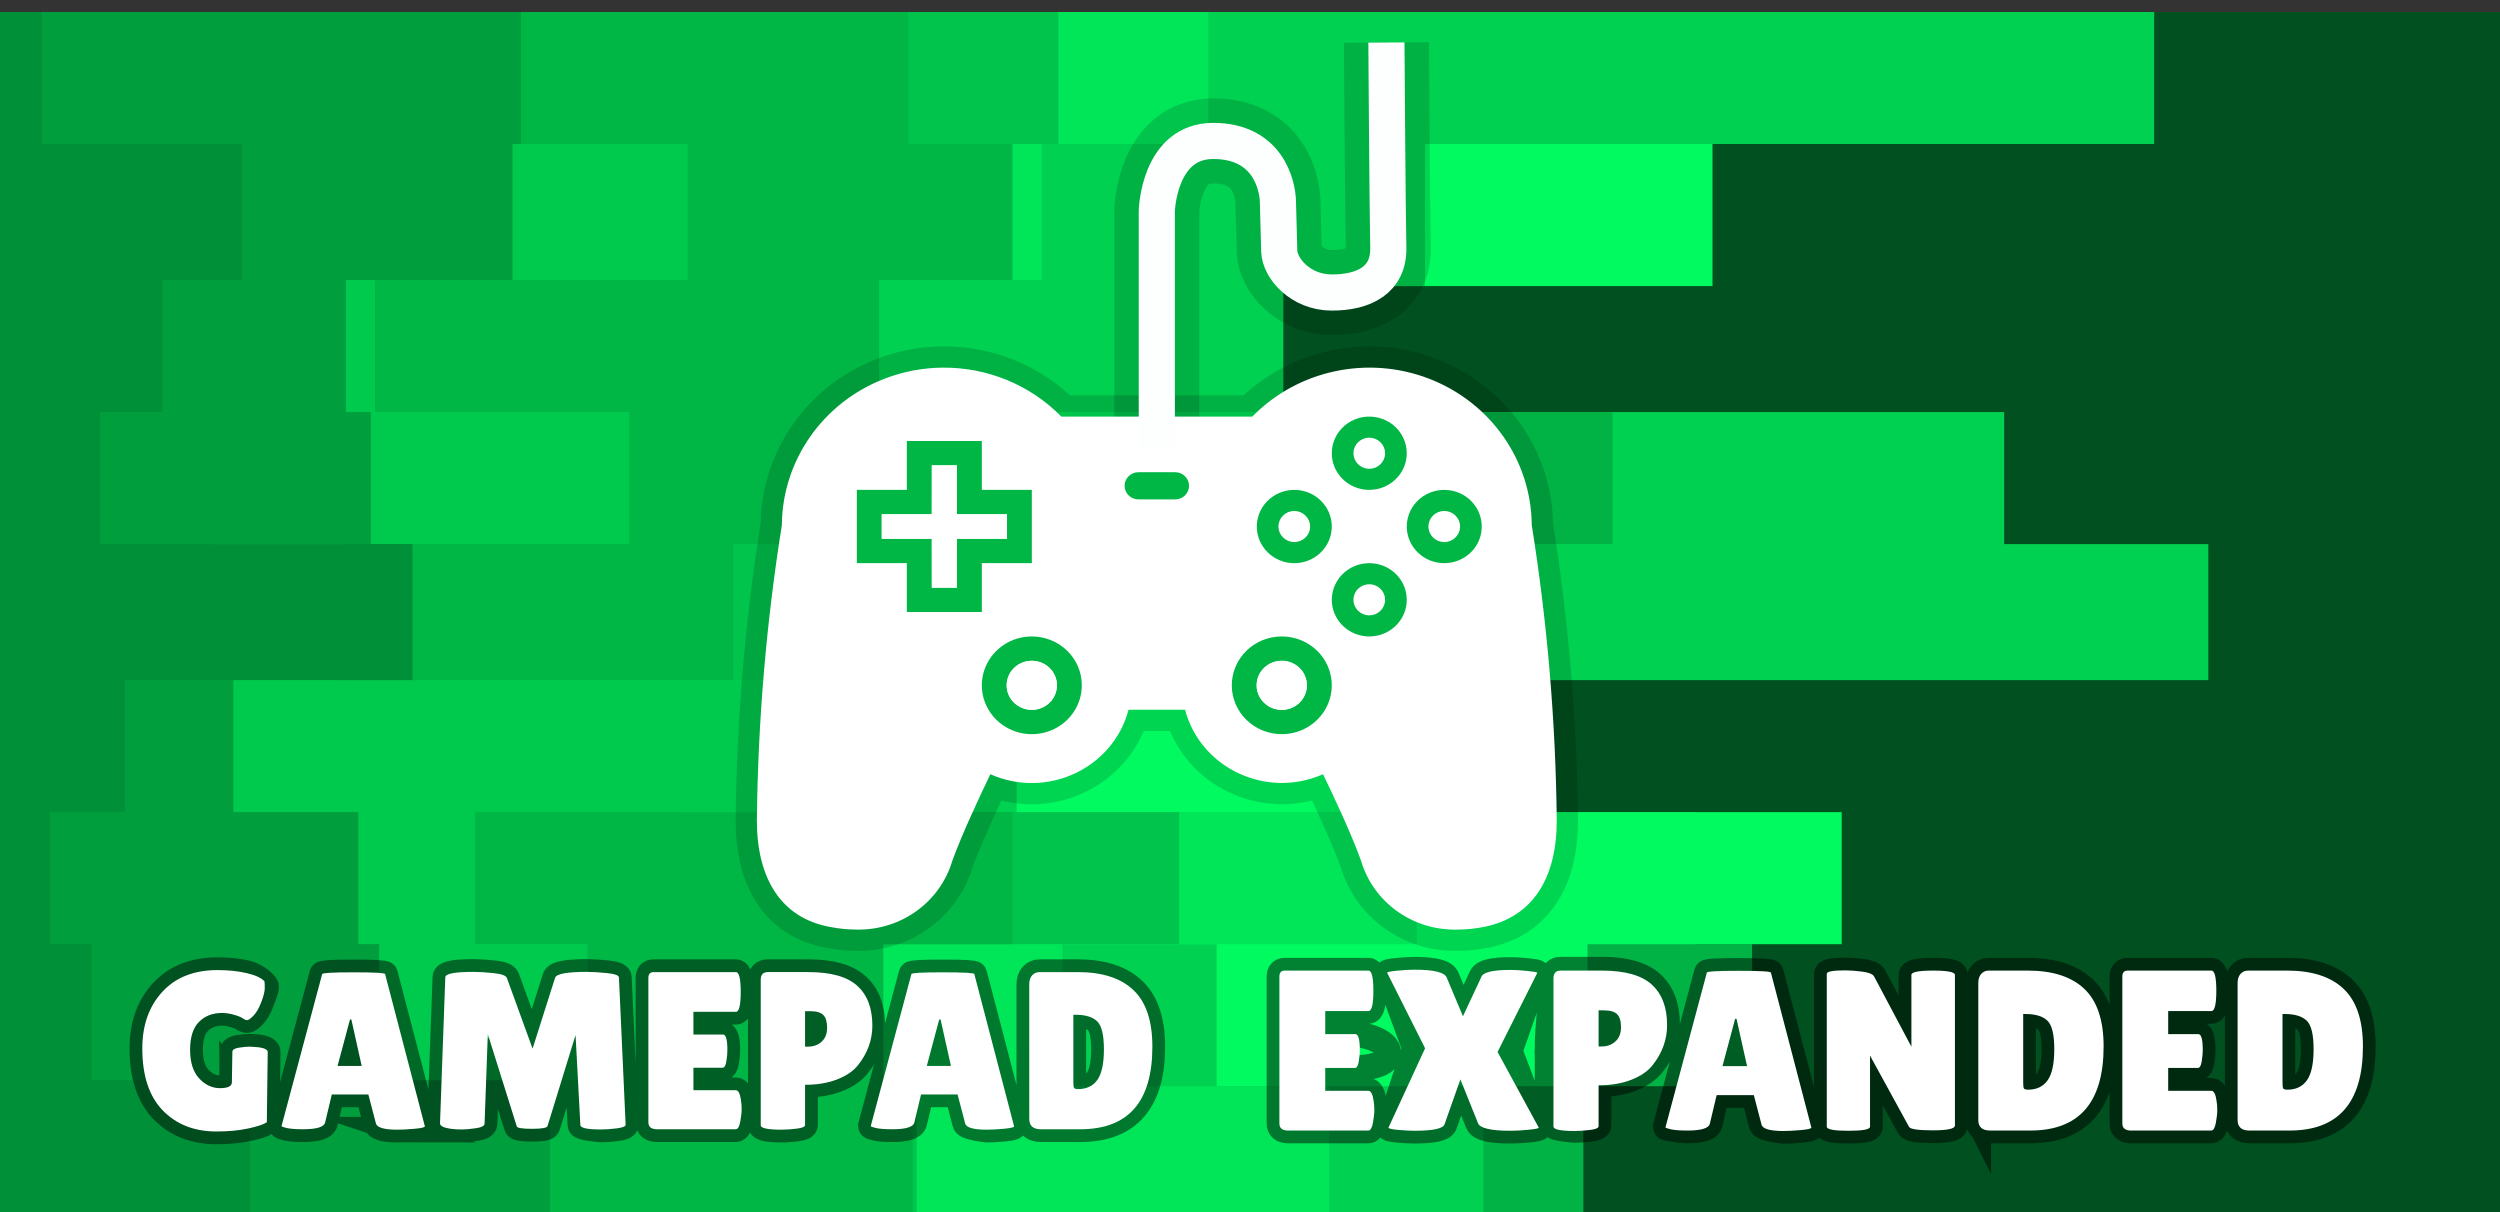 <svg version="1.1" xmlns="http://www.w3.org/2000/svg" xmlns:xlink="http://www.w3.org/1999/xlink" width="588.07" height="285.147" viewBox="0,0,588.07,285.147"><rect x="0" y="0" width="588.07" height="285.147" fill="#333333" stroke="none"/><g transform="translate(-25.107,-36.186)"><g><g stroke="none" stroke-width="1" stroke-linecap="butt" stroke-miterlimit="10"><path d="M25.107,321.332v-282.323h588.07v282.323z" fill="#00511f"/><path d="M424.015,39.009h107.813v31.056h-163.679v31.997h-41.165v31.056h169.56v31.056h48.026v31.997h-247.97v31.056h-3.92v31.056h15.682v31.997h80.37v31.056h-363.623v-31.056v0v-31.997v0v-31.056v0v-31.056v0v-31.997v0v-31.056v0v-31.056v0v-31.997v0v-31.056v0z" fill="#00d150"/><path d="M436.756,39.009h-77.429v31.056h33.324v31.997h-101.932v31.056h113.694v31.056h-89.191v31.997h51.946v31.056h56.847v31.056h13.232v33.408h-39.695v29.644h-372.444v-31.056v0v-31.997v0v-31.056v0v-31.056v0v-31.997v0v-31.056v0v-31.056v0v-31.997v0v-31.056v0z" fill="#00b344"/><path d="M315.222,39.009h13.722v31.056h98.992v33.408h-157.799v29.644h95.071v31.056h-38.225v31.997h24.503v31.056h106.833v31.056h-59.787v33.408h-35.284v29.644h-338.14v-31.056v0v-31.997v0v-31.056v0v-31.056v0v-31.997v0v-31.056v0v-31.056v0v-31.997v0v-31.056v0z" fill="#00fa60"/><path d="M365.208,39.009h32.344v31.056h-37.244v33.408h-49.006v29.644h43.125v31.056h-124.475v31.997h34.304v31.056h-40.185v31.056h87.23v33.408h62.727v29.644h-348.922v-31.056v0v-31.997v0v-31.056v0v-31.056v0v-31.997v0v-31.056v0v-31.056v0v-31.997v0v-31.056v0z" fill="#00d150"/><path d="M240.733,39.009h68.608v31.056h-39.205v31.997h-49.006v31.056h139.177v31.056h-183.282v31.997h49.006v31.056h132.316v31.056h-83.31v33.408h62.727v29.644h-312.657v-31.056v0v-31.997v0v-31.056v0v-31.056v0v-31.997v0v-31.056v0v-31.056v0v-31.997v0v-31.056v0z" fill="#00e658"/><path d="M220.15,39.009h53.906v31.056h-23.523v31.997h-53.906v31.056h-39.205v31.056h154.858v31.997h-142.117v31.056h132.316v31.056h-144.077v32.938l82.33,-0.376v30.491h-215.626v-31.056v0v-31.997v0v-31.056v0v-31.056v0v-31.997v0v-31.056v0v-31.056v0v-31.997v0v-31.056v0z" fill="#00c44b"/><path d="M203.488,39.009h35.284v31.056h24.503v31.997h-31.364v31.056h30.384v31.056h-64.688v31.997h-12.742v31.056h78.409v31.056h-30.384v33.408h6.861v29.644h-214.646v-31.056v0v-31.997v0v-31.056v0v-31.056v0v-31.997v0v-31.056v0v-31.056v0v-31.997v0v-31.056v0z" fill="#00b745"/><path d="M93.715,39.009v31.056h93.111v31.997h-73.509v31.056h59.787v31.056h-67.628v31.997h109.773v31.056h-78.409v31.056h26.463v31.997h-8.821v31.056h-129.375v-31.056v0v-31.997v0v-31.056v0v-31.056v0v-31.997v0v-31.056v0v-31.056v0v-31.997v0v-31.056v0z" fill="#00ca4d"/><path d="M122.139,39.009h25.483v31.056h-1.96v31.997h-39.205v31.056h5.881v31.056h-37.244v31.997h4.901v31.056h29.404v31.056h4.901v31.997h40.185v31.056h-129.375v-31.056v0v-31.997v0v-31.056v0v-31.056v0v-31.997v0v-31.056v0v-31.056v0v-31.997v0v-31.056v0z" fill="#009e3d"/><path d="M28.048,39.009h6.861v31.056h47.046v31.997h-18.622v31.056h-14.702v31.056h73.509v31.997h-67.628v31.056h-17.642v31.056h9.801v31.997h37.244v31.056h-58.807v-31.056v0v-31.997v0v-31.056v0v-31.056v0v-31.997v0v-31.056v0v-31.056v0v-31.997v0v-31.056v0z" fill="#009138"/></g><g stroke-linecap="butt"><path d="M275.246,134.656c0,0 0.031,-0.475 0.721,-0.475c4.152,0 43.714,0 43.714,0c10.741,-10.975 27.219,-14.489 41.662,-8.884c14.443,5.605 23.966,19.21 24.075,34.397c3.668,22.989 5.634,46.207 5.88,69.473c0,13.906 -5.88,22.812 -17.11,25.053c-2.109,0.422 -4.257,0.635 -6.41,0.633c-10.398,0.214 -19.642,-6.437 -22.52,-16.204c-2.293,-6.378 -6.409,-15.114 -8.937,-20.343c-13.292,5.874 -28.793,-1.37 -32.457,-15.169h-13.288c-3.657,13.835 -19.208,21.089 -32.516,15.169c-2.528,5.287 -6.645,14.022 -8.938,20.343c-2.872,9.746 -12.084,16.392 -22.461,16.204c-2.133,-0.002 -4.26,-0.214 -6.349,-0.633c-11.289,-2.069 -17.169,-11.147 -17.169,-25.053c0.246,-23.266 2.21,-46.484 5.879,-69.473c0.11,-15.187 9.632,-28.792 24.075,-34.397c4.513,-1.752 9.225,-2.613 13.898,-2.634c10.282,-0.047 20.379,3.973 27.764,11.518z" fill="none" stroke-opacity="0.149" stroke="#000000" stroke-width="10" stroke-miterlimit="10"/><path d="M297.222,141.95v-56.189c0,0 0.442,-16.424 13.268,-16.424c12.826,0 15.114,10.338 15.219,14.237c0.104,3.899 0.208,7.797 0.313,11.696c0.104,3.899 4.865,9.725 12.383,9.725c7.519,0 13.451,-2.936 13.268,-10.589c-0.176,-7.358 -0.442,-48.22 -0.442,-48.22" fill="none" stroke-opacity="0.149" stroke="#000000" stroke-width="20" stroke-miterlimit="4"/><path d="M274.76,134.181h44.921c10.741,-10.975 27.219,-14.489 41.662,-8.884c14.443,5.605 23.966,19.21 24.075,34.397c3.668,22.989 5.634,46.207 5.88,69.473c0,13.906 -5.88,22.812 -17.11,25.053c-2.109,0.422 -4.257,0.635 -6.41,0.633c-10.398,0.214 -19.642,-6.437 -22.52,-16.204c-2.293,-6.378 -6.409,-15.114 -8.937,-20.343c-13.292,5.874 -28.793,-1.37 -32.457,-15.169h-13.288c-3.657,13.835 -19.208,21.089 -32.516,15.169c-2.528,5.287 -6.645,14.022 -8.938,20.343c-2.872,9.746 -12.084,16.392 -22.461,16.204c-2.133,-0.002 -4.26,-0.214 -6.349,-0.633c-11.289,-2.069 -17.169,-11.147 -17.169,-25.053c0.246,-23.266 2.21,-46.484 5.879,-69.473c0.11,-15.187 9.632,-28.792 24.075,-34.397c4.513,-1.752 9.225,-2.613 13.898,-2.634c10.282,-0.047 20.379,3.973 27.764,11.518z" fill="#ffffff" stroke="none" stroke-width="9.345" stroke-miterlimit="10"/><path d="M297.222,141.95v-56.189c0,0 0.442,-16.424 13.268,-16.424c12.826,0 15.114,10.338 15.219,14.237c0.104,3.899 0.208,7.797 0.313,11.696c0.104,3.899 4.865,9.725 12.383,9.725c7.519,0 13.451,-2.936 13.268,-10.589c-0.176,-7.358 -0.442,-48.22 -0.442,-48.22" fill="none" stroke="#fdffff" stroke-width="8.5" stroke-miterlimit="4"/><path d="M341.424,136.286c1.933,-1.637 4.498,-2.374 7.03,-2.018c4.579,0.644 7.87,4.637 7.54,9.146c-0.33,4.509 -4.169,8.004 -8.795,8.005c-4.871,-0 -8.819,-3.859 -8.819,-8.619c-0,-2.5 1.11,-4.877 3.043,-6.514zM238.423,139.928h17.64v11.491h11.76v17.239h-11.76v11.493h-17.64v-11.493h-11.76v-17.239h11.76zM350.139,142.802c0,-1.587 -1.315,-2.873 -2.939,-2.874c-0.78,-0 -1.528,0.302 -2.079,0.841c-0.551,0.539 -0.861,1.269 -0.862,2.031c-0,1.587 1.316,2.873 2.939,2.874c1.624,0 2.94,-1.286 2.941,-2.872zM244.303,145.673v11.493h-11.76v5.746h11.76v11.493h5.88v-11.493h11.76v-5.746h-11.76v-11.493zM323.785,153.525c1.933,-1.637 4.499,-2.373 7.031,-2.018c4.579,0.644 7.87,4.637 7.54,9.147c-0.33,4.51 -4.17,8.004 -8.796,8.004c-4.871,-0 -8.819,-3.859 -8.819,-8.619c-0,-2.5 1.111,-4.877 3.044,-6.514zM359.063,153.525c1.933,-1.637 4.499,-2.373 7.031,-2.018c4.579,0.644 7.87,4.637 7.54,9.146c-0.33,4.509 -4.169,8.004 -8.795,8.005c-2.339,0 -4.583,-0.908 -6.237,-2.524c-1.654,-1.616 -2.584,-3.809 -2.584,-6.095c-0,-2.5 1.111,-4.877 3.044,-6.514zM332.5,160.038c-0,-1.587 -1.317,-2.873 -2.941,-2.872c-0.78,0 -1.527,0.303 -2.079,0.842c-0.551,0.539 -0.861,1.27 -0.861,2.032c0,1.587 1.317,2.873 2.941,2.872c1.624,-0 2.94,-1.287 2.939,-2.874zM364.84,157.165c-0.78,-0 -1.528,0.303 -2.08,0.842c-0.552,0.539 -0.861,1.27 -0.861,2.032c0,1.587 1.317,2.873 2.94,2.872c1.623,-0 2.939,-1.286 2.94,-2.873c0,-1.587 -1.316,-2.873 -2.939,-2.873zM341.425,170.764c1.933,-1.637 4.498,-2.373 7.03,-2.018c4.579,0.644 7.87,4.637 7.54,9.146c-0.33,4.509 -4.169,8.004 -8.795,8.005c-2.339,-0 -4.583,-0.908 -6.236,-2.525c-1.654,-1.617 -2.583,-3.809 -2.583,-6.095c0,-2.5 1.111,-4.876 3.044,-6.513zM350.139,177.279c0,-1.587 -1.315,-2.873 -2.939,-2.874c-0.78,-0 -1.528,0.302 -2.079,0.841c-0.551,0.539 -0.861,1.269 -0.862,2.031c-0,1.587 1.316,2.873 2.939,2.874c1.624,0 2.94,-1.286 2.941,-2.872zM256.957,192.991c1.821,-4.294 6.109,-7.094 10.865,-7.094c6.494,0.001 11.759,5.146 11.758,11.493c-0,4.648 -2.865,8.839 -7.26,10.618c-4.394,1.779 -9.453,0.795 -12.816,-2.492c-3.363,-3.287 -4.369,-8.23 -2.548,-12.525zM314.861,197.39c-0,-6.347 5.265,-11.492 11.759,-11.493c3.119,-0 6.11,1.211 8.316,3.366c2.205,2.155 3.444,5.079 3.444,8.127c-0,6.347 -5.265,11.492 -11.76,11.492c-6.495,-0 -11.76,-5.145 -11.76,-11.492zM271.836,193.19c-1.191,-1.087 -2.79,-1.642 -4.415,-1.533c-3.169,0.203 -5.6,2.829 -5.491,5.93c0.109,3.102 2.717,5.558 5.893,5.55c1.559,0 3.055,-0.605 4.158,-1.683c1.103,-1.078 1.722,-2.539 1.722,-4.063c0,-1.592 -0.676,-3.114 -1.866,-4.2zM330.634,193.19c-1.191,-1.087 -2.79,-1.642 -4.415,-1.533c-3.169,0.203 -5.6,2.829 -5.491,5.93c0.109,3.102 2.717,5.558 5.893,5.55c1.559,0 3.055,-0.605 4.158,-1.683c1.103,-1.078 1.722,-2.539 1.722,-4.063c0,-1.592 -0.676,-3.114 -1.866,-4.2z" fill="#00b745" stroke="none" stroke-width="9.345" stroke-miterlimit="10"/><path d="M367.82,160.039c-0,1.587 -1.357,2.913 -2.981,2.913c-1.623,0 -2.981,-1.326 -2.981,-2.912c-0,-0.762 0.322,-1.522 0.873,-2.061c0.552,-0.539 1.329,-0.853 2.109,-0.853c1.623,0 2.98,1.327 2.98,2.913z" fill="#ffffff" stroke="#ffffff" stroke-width="1.5" stroke-miterlimit="10"/><path d="M350.18,142.802c-0,1.587 -1.358,2.913 -2.981,2.912c-1.624,-0 -2.98,-1.327 -2.98,-2.914c0,-0.762 0.322,-1.521 0.874,-2.06c0.551,-0.539 1.328,-0.853 2.108,-0.853c1.624,0 2.98,1.327 2.98,2.914z" fill="#ffffff" stroke="#ffffff" stroke-width="1.5" stroke-miterlimit="10"/><path d="M332.541,160.038c0,1.587 -1.356,2.913 -2.98,2.914c-1.624,0 -2.981,-1.326 -2.982,-2.912c-0,-0.762 0.321,-1.521 0.873,-2.06c0.551,-0.539 1.328,-0.854 2.108,-0.854c1.624,-0 2.981,1.326 2.981,2.912z" fill="#ffffff" stroke="#ffffff" stroke-width="1.5" stroke-miterlimit="10"/><path d="M350.18,177.278c-0,1.587 -1.358,2.913 -2.981,2.912c-1.624,-0 -2.98,-1.327 -2.98,-2.914c0,-0.762 0.322,-1.521 0.874,-2.06c0.551,-0.539 1.328,-0.853 2.108,-0.853c1.624,0 2.98,1.327 2.98,2.914z" fill="#ffffff" stroke="#ffffff" stroke-width="1.5" stroke-miterlimit="10"/><path d="M330.662,193.161c1.191,1.087 1.88,2.637 1.879,4.23c0,1.524 -0.631,3.014 -1.734,4.092c-1.103,1.078 -2.627,1.695 -4.187,1.695c-3.175,0.009 -5.825,-2.487 -5.934,-5.588c-0.109,-3.102 2.36,-5.768 5.529,-5.972c1.626,-0.109 3.255,0.457 4.446,1.544z" fill="#ffffff" stroke="none" stroke-width="4.672" stroke-miterlimit="10"/><path d="M271.864,193.161c1.191,1.087 1.88,2.637 1.879,4.23c0,1.524 -0.631,3.014 -1.734,4.092c-1.103,1.078 -2.627,1.695 -4.187,1.695c-3.175,0.009 -5.825,-2.487 -5.934,-5.588c-0.109,-3.102 2.36,-5.768 5.529,-5.972c1.626,-0.109 3.255,0.457 4.446,1.544z" fill="#ffffff" stroke="none" stroke-width="4.672" stroke-miterlimit="10"/><path d="M250.191,145.634l0.021,11.504l11.771,0.02v5.762l-11.771,0.02l-0.021,11.504h-5.896l-0.021,-11.504l-11.771,-0.02v-5.762l11.771,-0.02l0.021,-11.504z" fill="#ffffff" stroke="none" stroke-width="4.672" stroke-miterlimit="10"/><path d="M304.304,150.462c0,1.491 -1.236,2.699 -2.762,2.699h-8.641c-1.525,0 -2.762,-1.208 -2.762,-2.699v0c0,-1.49 1.236,-2.699 2.762,-2.699h8.641c1.525,0 2.762,1.208 2.762,2.699z" fill="#00b745" stroke="#00b745" stroke-width="1" stroke-miterlimit="10"/></g><g stroke-linecap="square" stroke-miterlimit="10"><path d="M343.933,279.436c0.695,0 7.816,1.086 7.769,4.545c-0.047,3.459 -7.439,3.413 -7.876,3.413h-6.983v5.375h10.12c0.623,0 1.042,0.787 1.257,2.362c0.115,0.686 0.172,1.414 0.172,2.184c0,0.77 -0.111,1.764 -0.333,2.982c-0.222,1.218 -0.587,1.827 -1.096,1.827h-18.81c-1.397,0 -2.095,-0.556 -2.095,-1.669v-34.561c0,-0.931 0.423,-1.396 1.268,-1.396h19.691c0.766,0 1.149,1.585 1.149,4.756c0,3.171 -0.383,4.756 -1.149,4.756h-10.173v5.428zM373.584,265.945c0.437,-1.071 2.729,-1.606 6.875,-1.606c1.06,0 2.367,0.08 3.921,0.241c1.561,0.161 2.342,0.311 2.342,0.451l-6.46,18.368l6.793,18.02c0.107,0.182 -0.684,0.353 -2.374,0.514c-1.683,0.161 -3.112,0.241 -4.286,0.241c-4.655,0 -7.201,-0.609 -7.638,-1.827l-4.125,-10.268l-3.738,10.593c-0.372,1.001 -2.721,1.501 -7.047,1.501c-1.06,0 -2.381,-0.07 -3.964,-0.21c-1.576,-0.147 -2.288,-0.346 -2.138,-0.598l6.179,-18.593l-6.512,-17.743c-0.107,-0.175 0.652,-0.343 2.277,-0.504c1.633,-0.161 3.019,-0.241 4.157,-0.241c4.619,0 7.151,0.644 7.595,1.932l3.792,9.029zM389.082,283.257c0,-5.723 1.443,-17.169 1.443,-17.169c0,-1.218 0.566,-1.827 1.697,-1.827h9.679c5.429,0 9.342,1.095 11.742,3.286c2.406,2.184 3.61,5.354 3.61,9.512c0,3.437 -1.139,6.59 -3.416,9.459c-1.132,1.428 -2.8,2.572 -5.006,3.433c-2.199,0.861 -4.763,1.291 -7.692,1.291v9.627c0,0.427 -0.688,0.721 -2.063,0.882c-1.375,0.161 -2.56,0.241 -3.556,0.241c0,0 -4.995,-0.357 -4.995,-1.071c0,0 -1.443,-11.781 -1.443,-17.665zM401.139,273.851v8.493h0.709c1.282,0 2.363,-0.392 3.244,-1.176c0.881,-0.791 1.321,-1.904 1.321,-3.339c0,-1.435 -0.304,-2.457 -0.913,-3.066c-0.602,-0.609 -1.672,-0.913 -3.212,-0.913zM437.655,293.787h-8.744l-1.59,6.667c-0.222,1.113 -1.984,1.669 -5.285,1.669c-1.762,0 -5.167,-0.644 -5.167,-0.756l9.733,-36.388c0,-0.287 2.51,-0.43 7.531,-0.43c5.028,0 7.541,0.143 7.541,0.43l9.518,36.441c0,0.252 -0.845,0.451 -2.535,0.598c-1.683,0.14 -3.022,0.21 -4.018,0.21c0,0 -4.909,-0.5 -5.167,-1.501zM430.285,286.963h5.78l-2.482,-11.129h-0.322zM484.961,300.937c0,0.756 -1.726,1.134 -5.178,1.134c-3.445,0 -5.314,-0.269 -5.608,-0.808l-9.185,-16.766v16.714c0,0.644 -1.697,0.966 -5.092,0.966c-3.388,0 -5.081,-0.322 -5.081,-0.966v-35.958c0,-0.539 1.447,-0.808 4.34,-0.808c1.139,0 2.467,0.098 3.986,0.294c1.525,0.196 2.453,0.563 2.782,1.102l8.798,16.556v-16.882c0,-0.679 1.704,-1.018 5.113,-1.018c3.416,0 5.124,0.339 5.124,1.018zM490.458,299.646v-32.252c0,-0.896 0.229,-1.603 0.688,-2.121c0.458,-0.518 1.053,-0.777 1.783,-0.777h9.185c5.837,0 10.266,1.435 13.289,4.304c3.022,2.863 4.533,7.377 4.533,13.543c0,13.186 -5.754,19.779 -17.263,19.779h-9.411c-1.869,0 -2.804,-0.826 -2.804,-2.478zM501.018,274.712v16.073c0,0.749 0.054,1.225 0.161,1.428c0.115,0.196 0.448,0.294 0.999,0.294c2.012,0 3.541,-0.735 4.587,-2.205c1.046,-1.47 1.568,-3.916 1.568,-7.338c0,-3.423 -0.541,-5.652 -1.622,-6.688c-1.081,-1.043 -2.797,-1.564 -5.146,-1.564zM542.215,279.436c0.695,0 1.042,1.256 1.042,3.769c0,0.749 -0.082,1.634 -0.247,2.656c-0.165,1.022 -0.465,1.533 -0.902,1.533h-6.983v5.375h10.12c0.623,0 1.042,0.787 1.257,2.362c0.115,0.686 0.172,1.414 0.172,2.184c0,0.77 -0.111,1.764 -0.333,2.982c-0.222,1.218 -0.587,1.827 -1.096,1.827h-18.81c-1.397,0 -2.095,-0.556 -2.095,-1.669v-34.561c0,-0.931 0.423,-1.396 1.268,-1.396h19.691c0.766,0 1.149,1.585 1.149,4.756c0,3.171 -0.383,4.756 -1.149,4.756h-10.173v5.428zM551.455,267.394c0,-0.896 0.229,-1.603 0.688,-2.121c0.458,-0.518 1.053,-0.777 1.783,-0.777h9.185c5.837,0 10.266,1.435 13.289,4.304c3.022,2.863 4.533,7.377 4.533,13.543c0,13.186 -5.754,19.779 -17.263,19.779h-9.411c-1.869,0 -2.804,-0.826 -2.804,-2.478zM562.015,274.712v16.073c0,0.749 0.054,1.225 0.161,1.428c0.115,0.196 0.448,0.294 0.999,0.294c2.012,0 3.541,-0.735 4.587,-2.205c1.046,-1.47 1.568,-3.916 1.568,-7.338c0,-3.423 -0.541,-5.652 -1.622,-6.688c-1.081,-1.043 -2.797,-1.564 -5.146,-1.564z" fill="none" stroke-opacity="0.478" stroke="#000000" stroke-width="6"/><path d="M343.933,279.436c0.695,0 1.042,1.256 1.042,3.769c0,0.749 -0.082,1.634 -0.247,2.656c-0.165,1.022 -0.466,1.533 -0.902,1.533h-6.983v5.375h10.12c0.623,0 1.042,0.787 1.257,2.362c0.115,0.686 0.172,1.414 0.172,2.184c0,0.77 -0.111,1.764 -0.333,2.982c-0.222,1.218 -0.587,1.827 -1.096,1.827h-18.81c-1.397,0 -2.095,-0.556 -2.095,-1.669v-34.561c0,-0.931 0.423,-1.396 1.268,-1.396h19.691c0.766,0 1.149,1.585 1.149,4.756c0,3.171 -0.383,4.756 -1.149,4.756h-10.173v5.428zM373.584,265.945c0.437,-1.071 2.729,-1.606 6.875,-1.606c1.06,0 2.367,0.08 3.921,0.241c1.561,0.161 2.342,0.311 2.342,0.451l-9.346,18.603l9.679,17.785c0.107,0.182 -0.684,0.353 -2.374,0.514c-1.683,0.161 -3.112,0.241 -4.286,0.241c-4.655,0 -7.201,-0.609 -7.638,-1.827l-4.125,-10.268l-3.738,10.593c-0.372,1.001 -2.721,1.501 -7.047,1.501c-1.06,0 -2.381,-0.07 -3.964,-0.21c-1.576,-0.147 -2.288,-0.346 -2.138,-0.598l8.583,-18.593l-8.916,-17.743c-0.107,-0.175 0.652,-0.343 2.277,-0.504c1.633,-0.161 3.019,-0.241 4.157,-0.241c4.619,0 7.151,0.644 7.595,1.932l3.792,9.029zM395.52,302.228c-3.33,0 -4.995,-0.357 -4.995,-1.071v-34.834c0,-1.218 0.566,-1.827 1.697,-1.827h9.679c5.429,0 9.342,1.095 11.742,3.286c2.406,2.184 3.61,5.354 3.61,9.512c0,3.437 -1.139,6.59 -3.416,9.459c-1.132,1.428 -2.8,2.572 -5.006,3.433c-2.199,0.861 -4.763,1.291 -7.692,1.291v9.627c0,0.427 -0.688,0.721 -2.063,0.882c-1.375,0.161 -2.56,0.241 -3.556,0.241zM401.139,273.851v8.493h0.709c1.282,0 2.363,-0.392 3.244,-1.176c0.881,-0.791 1.321,-1.904 1.321,-3.339c0,-1.435 -0.304,-2.457 -0.913,-3.066c-0.602,-0.609 -1.672,-0.913 -3.212,-0.913zM444.637,302.228c-3.187,0 -4.909,-0.5 -5.167,-1.501l-1.815,-6.94h-8.744l-1.59,6.667c-0.222,1.113 -1.984,1.669 -5.285,1.669c-1.762,0 -3.065,-0.098 -3.91,-0.294c-0.838,-0.196 -1.257,-0.35 -1.257,-0.462l9.733,-36.388c0,-0.287 2.51,-0.43 7.531,-0.43c5.028,0 7.541,0.143 7.541,0.43l9.518,36.441c0,0.252 -0.845,0.451 -2.535,0.598c-1.683,0.14 -3.022,0.21 -4.018,0.21zM430.285,286.963h5.779l-2.482,-11.128h-0.322zM484.961,300.937c0,0.756 -1.726,1.134 -5.178,1.134c-3.445,0 -5.314,-0.269 -5.608,-0.808l-9.185,-16.766v16.714c0,0.644 -1.697,0.966 -5.092,0.966c-3.388,0 -5.081,-0.322 -5.081,-0.966v-35.958c0,-0.539 1.447,-0.808 4.34,-0.808c1.139,0 2.467,0.098 3.985,0.294c1.525,0.196 2.453,0.563 2.782,1.102l8.798,16.556v-16.882c0,-0.679 1.704,-1.018 5.113,-1.018c3.416,0 5.124,0.339 5.124,1.018zM490.458,299.646v-32.252c0,-0.896 0.229,-1.603 0.688,-2.121c0.458,-0.518 1.053,-0.777 1.783,-0.777h9.185c5.837,0 10.266,1.435 13.289,4.304c3.022,2.863 4.533,7.377 4.533,13.543c0,13.186 -5.754,19.779 -17.263,19.779h-9.41c-1.869,0 -2.804,-0.826 -2.804,-2.478zM501.018,274.712v16.073c0,0.749 0.054,1.225 0.161,1.428c0.115,0.196 0.448,0.294 0.999,0.294c2.012,0 3.541,-0.735 4.587,-2.205c1.046,-1.47 1.568,-3.916 1.568,-7.338c0,-3.423 -0.541,-5.652 -1.622,-6.688c-1.081,-1.043 -2.797,-1.564 -5.146,-1.564zM542.215,279.436c0.695,0 1.042,1.256 1.042,3.769c0,0.749 -0.082,1.634 -0.247,2.656c-0.165,1.022 -0.466,1.533 -0.902,1.533h-6.983v5.375h10.12c0.623,0 1.042,0.787 1.257,2.362c0.115,0.686 0.172,1.414 0.172,2.184c0,0.77 -0.111,1.764 -0.333,2.982c-0.222,1.218 -0.587,1.827 -1.096,1.827h-18.81c-1.397,0 -2.095,-0.556 -2.095,-1.669v-34.561c0,-0.931 0.423,-1.396 1.268,-1.396h19.691c0.766,0 1.149,1.585 1.149,4.756c0,3.171 -0.383,4.756 -1.149,4.756h-10.173v5.428zM551.455,299.646v-32.252c0,-0.896 0.229,-1.603 0.688,-2.121c0.458,-0.518 1.053,-0.777 1.783,-0.777h9.185c5.837,0 10.266,1.435 13.289,4.304c3.022,2.863 4.533,7.377 4.533,13.543c0,13.186 -5.754,19.779 -17.263,19.779h-9.41c-1.869,0 -2.804,-0.826 -2.804,-2.478zM562.015,274.712v16.073c0,0.749 0.054,1.225 0.161,1.428c0.115,0.196 0.448,0.294 0.999,0.294c2.012,0 3.541,-0.735 4.587,-2.205c1.046,-1.47 1.568,-3.916 1.568,-7.338c0,-3.423 -0.541,-5.652 -1.622,-6.688c-1.081,-1.043 -2.797,-1.564 -5.146,-1.564z" fill="#ffffff" stroke="#ffffff" stroke-width="0"/></g><path d="M79.651,290.782l0.116,-7.179c0,-0.495 0.521,-0.822 1.562,-0.98c1.048,-0.158 1.914,-0.237 2.596,-0.237l2.111,0.155c1.365,0.213 2.047,0.584 2.047,1.114l-0.211,16.523c-0.725,0.495 -2.178,0.98 -4.359,1.454c-2.174,0.474 -4.668,0.712 -7.483,0.712c-5.221,0 -9.435,-1.654 -12.644,-4.961c-3.201,-3.307 -4.802,-8.165 -4.802,-14.574c0,-5.46 1.566,-9.895 4.697,-13.305c3.131,-3.417 7.472,-5.126 13.024,-5.126c2.519,0 4.795,0.237 6.828,0.712c2.04,0.474 4.581,2.42 4.581,3.197c0,0.77 -0.598,2.19 -1.14,3.62c-0.542,1.423 -1.157,2.489 -1.847,3.197c-0.682,0.701 -1.179,1.052 -1.488,1.052c-0.303,0 -0.626,-0.131 -0.971,-0.392c-0.338,-0.268 -1.013,-0.55 -2.026,-0.846c-1.006,-0.303 -1.977,-0.454 -2.913,-0.454c-2.23,0 -4.039,0.705 -5.425,2.114c-1.386,1.403 -2.079,3.586 -2.079,6.55c0,2.957 0.711,5.202 2.132,6.735c1.421,1.527 3.057,2.29 4.908,2.29c1.857,0 2.786,-0.457 2.786,-1.372zM118.611,301.921c-3.131,0 -4.823,-0.492 -5.076,-1.475l-1.784,-6.818h-8.591l-1.562,6.55c-0.218,1.093 -1.949,1.64 -5.193,1.64c-1.731,0 -3.011,-0.096 -3.842,-0.289c-0.823,-0.193 -1.235,-0.344 -1.235,-0.454l9.562,-35.749c0,-0.282 2.466,-0.423 7.398,-0.423c4.939,0 7.409,0.141 7.409,0.423l9.351,35.801c0,0.248 -0.83,0.444 -2.491,0.588c-1.653,0.138 -2.969,0.206 -3.947,0.206zM104.511,286.924h5.678l-2.438,-10.933h-0.317l-2.923,10.933zM161.625,300.818c0,0 -0.653,-12.243 -0.859,-16.102c-0.116,-2.166 -1.085,-2.427 -1.714,-0.383c-1.189,3.863 -5.153,16.743 -5.153,16.743c-0.141,0.426 -1.365,0.639 -3.673,0.639c-2.308,0 -3.497,-0.196 -3.567,-0.588c0,0 -3.762,-11.992 -5.013,-15.98c-0.749,-2.386 -1.912,-2.466 -1.996,-0.141c-0.14,3.874 -0.559,15.493 -0.559,15.493c-0.035,0.529 -0.721,0.89 -2.058,1.083c-1.33,0.193 -2.438,0.289 -3.325,0.289c-0.88,0 -1.731,-0.052 -2.554,-0.155c-1.731,-0.248 -2.579,-0.688 -2.544,-1.32l1.245,-34.326c0,-0.846 2.195,-1.269 6.586,-1.269c1.302,0 2.888,0.096 4.76,0.289c1.872,0.193 2.916,0.571 3.135,1.135c0,0 3.443,9.473 4.549,12.515c0.635,1.746 2.25,1.753 2.804,0.008c0.968,-3.05 3.992,-12.575 3.992,-12.575c0.324,-0.915 2.811,-1.372 7.462,-1.372c1.33,0 2.92,0.096 4.77,0.289c1.858,0.193 2.786,0.536 2.786,1.031l1.573,34.646c0,0.385 -0.704,0.667 -2.111,0.846c-1.4,0.172 -2.642,0.258 -3.726,0.258c0,0 -4.813,-0.351 -4.813,-1.052zM195.185,279.529c0.682,0 1.024,1.234 1.024,3.703c0,0.736 -0.081,1.606 -0.243,2.61c-0.162,1.004 -0.457,1.506 -0.887,1.506h-6.86v5.281h9.942c0.612,0 1.024,0.774 1.235,2.321c0.113,0.674 0.169,1.389 0.169,2.145c0,0.756 -0.109,1.733 -0.327,2.929c-0.218,1.196 -0.577,1.795 -1.077,1.795h-18.48c-1.372,0 -2.058,-0.547 -2.058,-1.64v-33.955c0,-0.915 0.415,-1.372 1.245,-1.372h19.346c0.753,0 1.129,1.557 1.129,4.672c0,3.115 -0.376,4.672 -1.129,4.672h-9.995v5.332zM208.96,301.921c-3.272,0 -4.908,-0.351 -4.908,-1.052v-34.223c0,-1.196 0.556,-1.795 1.668,-1.795h9.509c5.333,0 9.178,1.076 11.536,3.228c2.364,2.145 3.546,5.26 3.546,9.345c0,3.376 -1.119,6.474 -3.356,9.293c-1.112,1.403 -2.751,2.527 -4.918,3.373c-2.16,0.846 -4.679,1.269 -7.557,1.269v9.458c0,0.419 -0.675,0.708 -2.026,0.866c-1.351,0.158 -2.515,0.237 -3.493,0.237zM214.48,274.042v8.344h0.697c1.259,0 2.322,-0.385 3.187,-1.155c0.865,-0.777 1.298,-1.87 1.298,-3.28c0,-1.41 -0.299,-2.414 -0.897,-3.012c-0.591,-0.598 -1.643,-0.897 -3.156,-0.897zM252.139,300.446l-1.784,-6.818h-8.591l-1.562,6.55c-0.218,1.093 -1.949,1.64 -5.193,1.64c-1.731,0 -3.011,-0.096 -3.842,-0.289c-0.823,-0.193 -1.235,-0.344 -1.235,-0.454l9.562,-35.749c0,-0.282 2.466,-0.423 7.398,-0.423c4.939,0 7.409,0.141 7.409,0.423l9.351,35.801c0,0.248 -0.83,0.444 -2.491,0.588c-1.653,0.138 -2.969,0.206 -3.947,0.206c0,0 -4.823,-0.492 -5.077,-1.475zM243.115,286.924h5.678l-2.438,-10.933h-0.317zM267.216,299.384v-31.685c0,-0.88 0.225,-1.575 0.675,-2.083c0.45,-0.509 1.034,-0.763 1.752,-0.763h9.024c5.734,0 10.086,1.41 13.055,4.229c2.969,2.812 4.454,7.248 4.454,13.305c0,12.955 -5.653,19.432 -16.96,19.432h-9.245c-1.836,0 -2.755,-0.811 -2.755,-2.434zM277.591,274.888v15.791c0,0.736 0.053,1.203 0.158,1.403c0.113,0.193 0.44,0.289 0.982,0.289c1.977,0 3.479,-0.722 4.507,-2.166c1.027,-1.444 1.541,-3.847 1.541,-7.21c0,-3.362 -0.531,-5.553 -1.594,-6.57c-1.062,-1.025 -2.748,-1.537 -5.055,-1.537z" fill="none" stroke-opacity="0.478" stroke="#000000" stroke-width="6" stroke-linecap="square" stroke-miterlimit="10"/><path d="M79.651,290.782l0.116,-7.179c0,-0.495 0.521,-0.822 1.562,-0.98c1.048,-0.158 1.914,-0.237 2.596,-0.237l2.111,0.155c1.365,0.213 2.047,0.584 2.047,1.114l-0.211,16.523c-0.725,0.495 -2.178,0.98 -4.359,1.454c-2.174,0.474 -4.668,0.712 -7.483,0.712c-5.221,0 -9.435,-1.654 -12.644,-4.961c-3.201,-3.307 -4.802,-8.165 -4.802,-14.574c0,-5.46 1.566,-9.895 4.697,-13.305c3.131,-3.417 7.472,-5.126 13.024,-5.126c2.519,0 4.795,0.237 6.828,0.712c2.04,0.474 3.437,1.117 4.19,1.929c0.042,0.282 0.063,0.811 0.063,1.588c0,0.77 -0.271,1.87 -0.813,3.301c-0.542,1.423 -1.157,2.489 -1.847,3.197c-0.682,0.701 -1.179,1.052 -1.488,1.052c-0.303,0 -0.626,-0.131 -0.971,-0.392c-0.338,-0.268 -1.013,-0.55 -2.026,-0.846c-1.006,-0.303 -1.977,-0.454 -2.913,-0.454c-2.23,0 -4.039,0.705 -5.425,2.114c-1.386,1.403 -2.079,3.586 -2.079,6.55c0,2.957 0.711,5.202 2.132,6.735c1.421,1.527 3.057,2.29 4.908,2.29c1.857,0 2.786,-0.457 2.786,-1.372zM118.611,301.921c-3.131,0 -4.823,-0.492 -5.076,-1.475l-1.784,-6.818h-8.591l-1.562,6.55c-0.218,1.093 -1.949,1.64 -5.193,1.64c-1.731,0 -3.011,-0.096 -3.842,-0.289c-0.823,-0.193 -1.235,-0.344 -1.235,-0.454l9.562,-35.749c0,-0.282 2.466,-0.423 7.398,-0.423c4.939,0 7.409,0.141 7.409,0.423l9.351,35.801c0,0.248 -0.83,0.444 -2.491,0.588c-1.653,0.138 -2.969,0.206 -3.947,0.206zM104.511,286.924h5.678l-2.438,-10.933h-0.317l-2.923,10.933zM166.438,301.87c-3.208,0 -4.813,-0.351 -4.813,-1.052l-1.129,-21.175l-6.596,21.433c-0.141,0.426 -1.365,0.639 -3.673,0.639c-2.308,0 -3.497,-0.196 -3.567,-0.588l-6.807,-21.701l-0.76,21.072c-0.035,0.529 -0.721,0.89 -2.058,1.083c-1.33,0.193 -2.438,0.289 -3.325,0.289c-0.88,0 -1.731,-0.052 -2.554,-0.155c-1.731,-0.248 -2.579,-0.688 -2.544,-1.32l1.245,-34.326c0,-0.846 2.195,-1.269 6.586,-1.269c1.302,0 2.888,0.096 4.76,0.289c1.872,0.193 2.916,0.571 3.135,1.135l6.047,16.637l5.298,-16.689c0.324,-0.915 2.811,-1.372 7.462,-1.372c1.33,0 2.92,0.096 4.77,0.289c1.858,0.193 2.786,0.536 2.786,1.031l1.573,34.646c0,0.385 -0.704,0.667 -2.111,0.846c-1.4,0.172 -2.642,0.258 -3.726,0.258zM195.185,279.529c0.682,0 1.024,1.234 1.024,3.703c0,0.736 -0.081,1.606 -0.243,2.61c-0.162,1.004 -0.457,1.506 -0.887,1.506h-6.86v5.281h9.942c0.612,0 1.024,0.774 1.235,2.321c0.113,0.674 0.169,1.389 0.169,2.145c0,0.756 -0.109,1.733 -0.327,2.929c-0.218,1.196 -0.577,1.795 -1.077,1.795h-18.48c-1.372,0 -2.058,-0.547 -2.058,-1.64v-33.955c0,-0.915 0.415,-1.372 1.245,-1.372h19.346c0.753,0 1.129,1.557 1.129,4.672c0,3.115 -0.376,4.672 -1.129,4.672h-9.995v5.332zM208.96,301.921c-3.272,0 -4.908,-0.351 -4.908,-1.052v-34.223c0,-1.196 0.556,-1.795 1.668,-1.795h9.509c5.333,0 9.178,1.076 11.536,3.228c2.364,2.145 3.546,5.26 3.546,9.345c0,3.376 -1.119,6.474 -3.356,9.293c-1.112,1.403 -2.751,2.527 -4.918,3.373c-2.16,0.846 -4.679,1.269 -7.557,1.269v9.458c0,0.419 -0.675,0.708 -2.026,0.866c-1.351,0.158 -2.515,0.237 -3.493,0.237zM214.48,274.042v8.344h0.697c1.259,0 2.322,-0.385 3.187,-1.155c0.865,-0.777 1.298,-1.87 1.298,-3.28c0,-1.41 -0.299,-2.414 -0.897,-3.012c-0.591,-0.598 -1.643,-0.897 -3.156,-0.897zM257.215,301.921c-3.131,0 -4.823,-0.492 -5.076,-1.475l-1.784,-6.818h-8.591l-1.562,6.55c-0.218,1.093 -1.949,1.64 -5.193,1.64c-1.731,0 -3.011,-0.096 -3.842,-0.289c-0.823,-0.193 -1.235,-0.344 -1.235,-0.454l9.562,-35.749c0,-0.282 2.466,-0.423 7.398,-0.423c4.939,0 7.409,0.141 7.409,0.423l9.351,35.801c0,0.248 -0.83,0.444 -2.491,0.588c-1.653,0.138 -2.969,0.206 -3.947,0.206zM243.115,286.924h5.678l-2.438,-10.933h-0.317zM267.216,267.699c0,-0.88 0.225,-1.575 0.675,-2.083c0.45,-0.509 1.034,-0.763 1.752,-0.763h9.024c5.734,0 10.086,1.41 13.055,4.229c2.969,2.812 4.454,7.248 4.454,13.305c0,12.955 -5.653,19.432 -16.96,19.432h-9.245c-1.836,0 -2.755,-0.811 -2.755,-2.434zM277.591,274.888v15.791c0,0.736 0.053,1.203 0.158,1.403c0.113,0.193 0.44,0.289 0.982,0.289c1.977,0 3.479,-0.722 4.507,-2.166c1.027,-1.444 1.541,-3.847 1.541,-7.21c0,-3.362 -0.531,-5.553 -1.594,-6.57c-1.062,-1.025 -2.748,-1.537 -5.055,-1.537z" fill="#ffffff" stroke-opacity="0.478" stroke="#000000" stroke-width="0" stroke-linecap="square" stroke-miterlimit="10"/></g></g></svg><!--rotationCenter:294.8928294299046:143.8144296736781-->